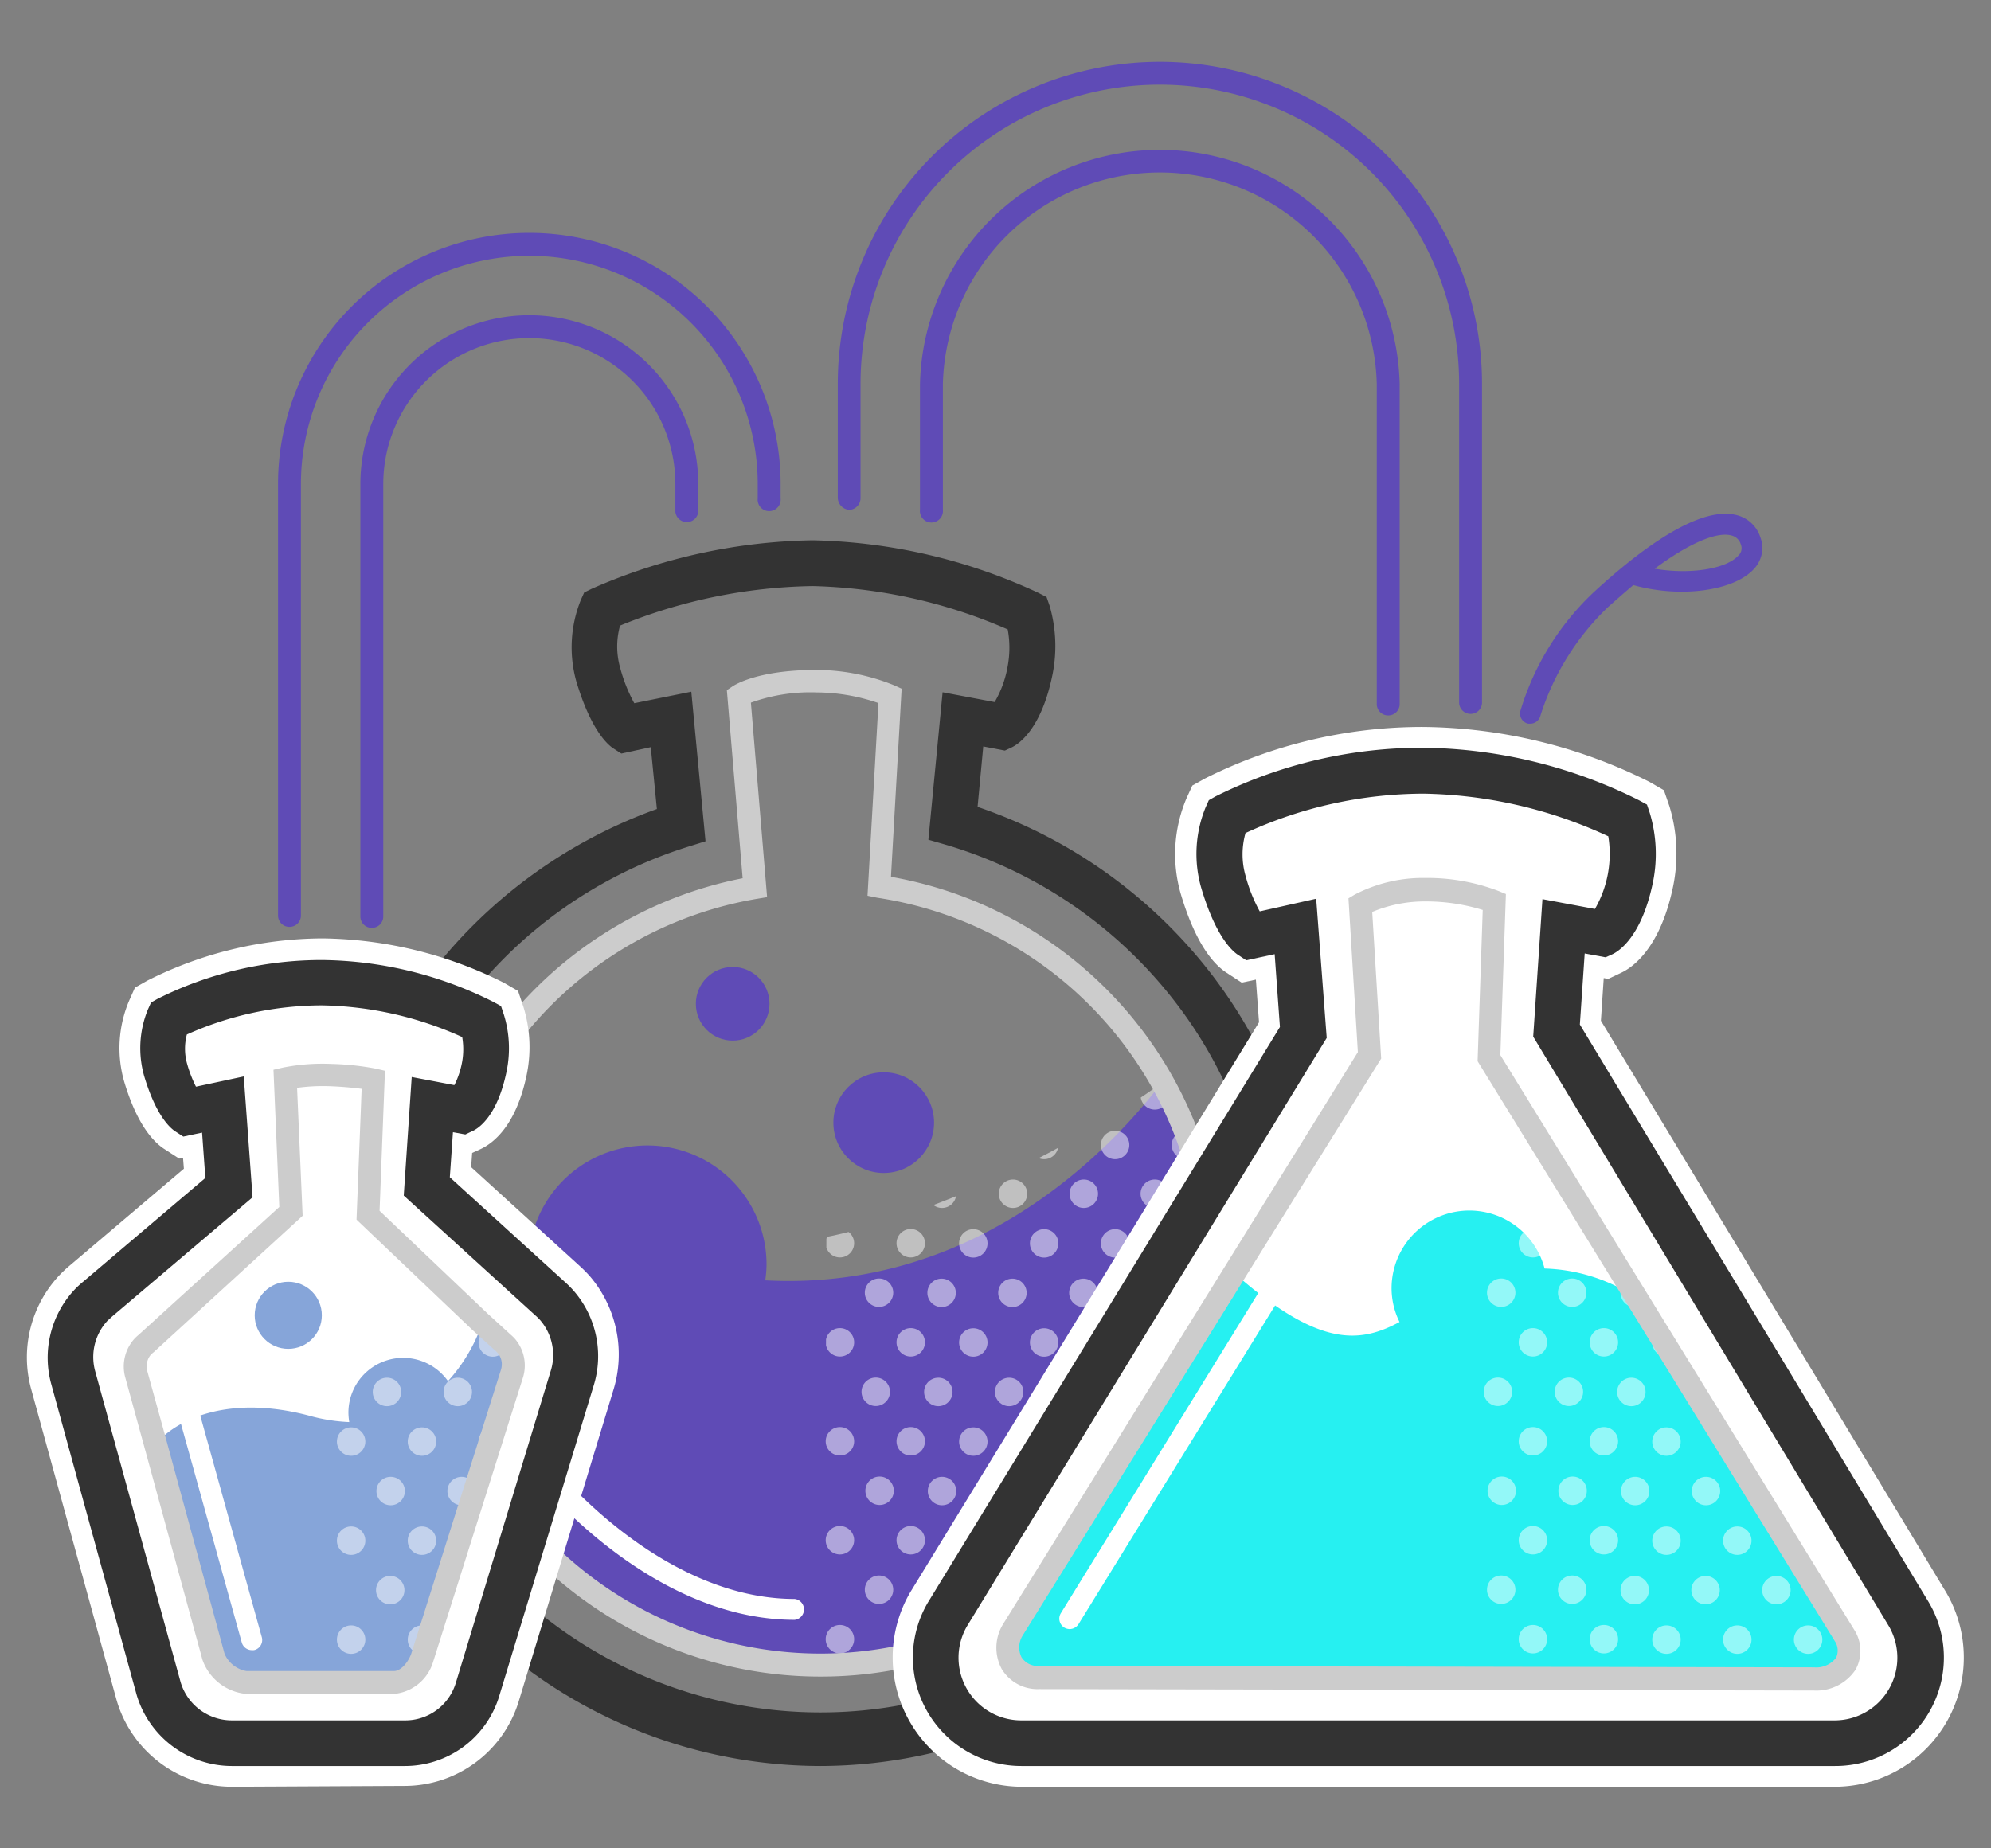 <svg id="2319eeb2-1aac-4e6e-a615-b5c712423f73" data-name="Layer 1" xmlns="http://www.w3.org/2000/svg" xmlns:xlink="http://www.w3.org/1999/xlink" viewBox="0 0 140 130"><rect x="0" y="0" width="140" height="130" fill="#808080" stroke="none"/><defs><clipPath id="2a1ee138-527e-48ae-b1e2-6b85e62fb969"><path d="M58.11,87,58,116.32s27.46,1.34,27.46-19.61c0,0,2.15-11.9-3.72-20.57C69.32,85,58.11,87,58.11,87Z" fill="none"/></clipPath><clipPath id="cbebf8b9-8c07-404e-86aa-09e79533c592"><rect x="47.39" y="33.02" width="48.74" height="48.74" fill="none"/></clipPath><clipPath id="10bb9ff8-2930-40a9-a1c0-ce5633478692"><rect x="47.39" y="81.76" width="48.74" height="48.74" fill="none"/></clipPath><clipPath id="08b25deb-cd61-4070-8aa4-af1761e2b446"><polygon points="104.25 81.39 104.25 117.22 130.12 117.22 109.05 81.52 104.25 81.39" fill="none"/></clipPath><clipPath id="5b0f33d5-e1c4-4d36-b188-2416581bdf16"><rect x="96.13" y="33.02" width="48.74" height="48.74" fill="none"/></clipPath><clipPath id="ac1634c3-4c4c-4fda-a0be-d4c14775c592"><rect x="96.13" y="81.76" width="48.74" height="48.74" fill="none"/></clipPath><clipPath id="dcc47357-7da8-45ea-876f-b97c420a45e9"><polygon points="23.63 97.84 23.6 118.1 28.69 117.95 35.76 95.41 32.77 91.99 23.63 97.84" fill="none"/></clipPath><clipPath id="839039a0-1495-45a5-a772-e0936c2493a9"><rect x="-1.34" y="81.76" width="48.74" height="48.74" fill="none"/></clipPath></defs><title>elixir-fountain-logo</title><path d="M81.69,76.14C78.52,80.33,69,90.86,53.81,90.05a7.88,7.88,0,0,0,.09-1.2,8.37,8.37,0,0,0-16.7-.73c-3.85.1-6,1-7.16,2a27.53,27.53,0,1,0,51.65-14Z" fill="#5f4bb6"/><circle cx="62.14" cy="78.96" r="3.54" fill="#5f4bb6"/><circle cx="51.52" cy="70.6" r="2.59" fill="#5f4bb6"/><path d="M55.88,113.93c-7.23,0-13.28-4.93-16.24-7.87l-.15-.15a.73.73,0,0,1,.86-1.18,1.89,1.89,0,0,1,.32.29c2.8,2.78,8.51,7.44,15.21,7.44a.74.74,0,0,1,0,1.47Z" fill="#fff"/><path d="M103.4,50.21a.8.8,0,0,1-.8-.8V27a21,21,0,0,0-42.09,0v8a.83.83,0,0,1-.78.86.87.87,0,0,1-.82-.86V27a22.65,22.65,0,1,1,45.3,0V49.41A.8.8,0,0,1,103.4,50.21Z" fill="#5f4bb6"/><path d="M97.61,50.32a.8.8,0,0,1-.8-.8V27A15.26,15.26,0,0,0,66.3,27v8.85a.81.81,0,1,1-1.61,0V27a16.87,16.87,0,0,1,33.73,0V49.52A.8.8,0,0,1,97.61,50.32Z" fill="#5f4bb6"/><path d="M20.35,65.19a.8.8,0,0,0,.81-.8V34.05a16.06,16.06,0,0,1,32.12,0v1a.81.81,0,1,0,1.61,0v-1a17.67,17.67,0,0,0-35.34,0V64.39A.8.8,0,0,0,20.35,65.19Z" fill="#5f4bb6"/><path d="M26.14,65.26a.8.8,0,0,0,.81-.8V34.05a10.27,10.27,0,0,1,20.54,0V36a.81.81,0,0,0,1.61,0V34.05a11.88,11.88,0,0,0-23.76,0V64.46A.8.8,0,0,0,26.14,65.26Z" fill="#5f4bb6"/><path d="M107.61,50.9h-.15a.73.73,0,0,1-.56-.87,18.92,18.92,0,0,1,5.18-8.39c3.08-2.84,7.32-6.08,10-5.42a2.35,2.35,0,0,1,1.7,1.56,2.15,2.15,0,0,1-.5,2.29c-1.44,1.51-5.17,2-8.43,1.08-.56.47-1.16,1-1.79,1.56a18.09,18.09,0,0,0-4.74,7.62A.74.74,0,0,1,107.61,50.9ZM116.35,40c2.55.43,5.05,0,5.88-.92a.69.69,0,0,0,.18-.78.89.89,0,0,0-.67-.64C120.86,37.41,119.05,38,116.35,40Z" fill="#5f4bb6"/><g opacity="0.5"><g clip-path="url(#2a1ee138-527e-48ae-b1e2-6b85e62fb969)"><g clip-path="url(#cbebf8b9-8c07-404e-86aa-09e79533c592)"><circle cx="92.84" cy="52.63" r="1" fill="#fff"/><circle cx="92.84" cy="45.67" r="1" fill="#fff"/><circle cx="92.84" cy="59.59" r="1" fill="#fff"/><circle cx="95.63" cy="56.11" r="1" fill="#fff"/><circle cx="90.65" cy="56.11" r="1" fill="#fff"/><circle cx="95.6" cy="63.07" r="1" fill="#fff"/><circle cx="90.61" cy="63.07" r="1" fill="#fff"/><circle cx="95.36" cy="49.15" r="1" fill="#fff"/><circle cx="90.38" cy="49.15" r="1" fill="#fff"/><circle cx="92.84" cy="38.71" r="1" fill="#fff"/><circle cx="95.63" cy="35.23" r="1" fill="#fff"/><circle cx="90.65" cy="35.23" r="1" fill="#fff"/><circle cx="95.6" cy="42.19" r="1" fill="#fff"/><circle cx="90.61" cy="42.19" r="1" fill="#fff"/><circle cx="92.84" cy="73.51" r="1" fill="#fff"/><circle cx="92.84" cy="66.55" r="1" fill="#fff"/><circle cx="92.84" cy="80.47" r="1" fill="#fff"/><circle cx="95.63" cy="76.99" r="1" fill="#fff"/><circle cx="90.65" cy="76.99" r="1" fill="#fff"/><circle cx="95.36" cy="70.03" r="1" fill="#fff"/><circle cx="90.38" cy="70.03" r="1" fill="#fff"/><circle cx="73.42" cy="52.65" r="1" fill="#fff"/><circle cx="68.44" cy="52.65" r="1" fill="#fff"/><circle cx="78.41" cy="52.65" r="1" fill="#fff"/><circle cx="83.39" cy="52.65" r="1" fill="#fff"/><circle cx="88.37" cy="52.65" r="1" fill="#fff"/><circle cx="73.42" cy="45.68" r="1" fill="#fff"/><circle cx="68.44" cy="45.68" r="1" fill="#fff"/><circle cx="78.41" cy="45.68" r="1" fill="#fff"/><circle cx="83.39" cy="45.68" r="1" fill="#fff"/><circle cx="88.37" cy="45.68" r="1" fill="#fff"/><circle cx="73.42" cy="38.71" r="1" fill="#fff"/><circle cx="68.44" cy="38.71" r="1" fill="#fff"/><circle cx="78.41" cy="38.71" r="1" fill="#fff"/><circle cx="83.39" cy="38.71" r="1" fill="#fff"/><circle cx="88.37" cy="38.71" r="1" fill="#fff"/><circle cx="73.42" cy="59.62" r="1" fill="#fff"/><circle cx="68.44" cy="59.62" r="1" fill="#fff"/><circle cx="78.41" cy="59.62" r="1" fill="#fff"/><circle cx="83.39" cy="59.62" r="1" fill="#fff"/><circle cx="88.37" cy="59.62" r="1" fill="#fff"/><circle cx="73.42" cy="80.53" r="1" fill="#fff"/><circle cx="68.44" cy="80.53" r="1" fill="#fff"/><circle cx="78.41" cy="80.53" r="1" fill="#fff"/><circle cx="83.39" cy="80.53" r="1" fill="#fff"/><circle cx="88.37" cy="80.53" r="1" fill="#fff"/><circle cx="71.23" cy="56.13" r="1" fill="#fff"/><circle cx="66.24" cy="56.13" r="1" fill="#fff"/><circle cx="76.21" cy="56.13" r="1" fill="#fff"/><circle cx="81.2" cy="56.13" r="1" fill="#fff"/><circle cx="86.18" cy="56.13" r="1" fill="#fff"/><circle cx="71.19" cy="63.1" r="1" fill="#fff"/><circle cx="66.21" cy="63.1" r="1" fill="#fff"/><circle cx="76.18" cy="63.1" r="1" fill="#fff"/><circle cx="81.16" cy="63.1" r="1" fill="#fff"/><circle cx="86.15" cy="63.1" r="1" fill="#fff"/><circle cx="70.96" cy="49.16" r="1" fill="#fff"/><circle cx="65.98" cy="49.16" r="1" fill="#fff"/><circle cx="75.95" cy="49.16" r="1" fill="#fff"/><circle cx="80.93" cy="49.16" r="1" fill="#fff"/><circle cx="85.91" cy="49.16" r="1" fill="#fff"/><circle cx="49.09" cy="52.63" r="1" fill="#fff"/><circle cx="44.11" cy="52.63" r="1" fill="#fff"/><circle cx="54.07" cy="52.63" r="1" fill="#fff"/><circle cx="59.06" cy="52.63" r="1" fill="#fff"/><circle cx="64.04" cy="52.63" r="1" fill="#fff"/><circle cx="49.09" cy="45.67" r="1" fill="#fff"/><circle cx="44.11" cy="45.67" r="1" fill="#fff"/><circle cx="54.07" cy="45.67" r="1" fill="#fff"/><circle cx="59.06" cy="45.67" r="1" fill="#fff"/><circle cx="64.04" cy="45.67" r="1" fill="#fff"/><circle cx="49.09" cy="59.59" r="1" fill="#fff"/><circle cx="44.11" cy="59.59" r="1" fill="#fff"/><circle cx="54.07" cy="59.59" r="1" fill="#fff"/><circle cx="59.06" cy="59.59" r="1" fill="#fff"/><circle cx="64.04" cy="59.59" r="1" fill="#fff"/><circle cx="46.89" cy="56.11" r="1" fill="#fff"/><circle cx="41.91" cy="56.11" r="1" fill="#fff"/><circle cx="51.88" cy="56.11" r="1" fill="#fff"/><circle cx="56.86" cy="56.11" r="1" fill="#fff"/><circle cx="61.85" cy="56.11" r="1" fill="#fff"/><circle cx="46.86" cy="63.07" r="1" fill="#fff"/><circle cx="41.88" cy="63.07" r="1" fill="#fff"/><circle cx="51.84" cy="63.07" r="1" fill="#fff"/><circle cx="56.83" cy="63.07" r="1" fill="#fff"/><circle cx="61.81" cy="63.07" r="1" fill="#fff"/><circle cx="46.63" cy="49.15" r="1" fill="#fff"/><circle cx="41.64" cy="49.15" r="1" fill="#fff"/><circle cx="51.61" cy="49.15" r="1" fill="#fff"/><circle cx="56.6" cy="49.15" r="1" fill="#fff"/><circle cx="61.58" cy="49.15" r="1" fill="#fff"/><circle cx="71.23" cy="35.23" r="1" fill="#fff"/><circle cx="66.24" cy="35.23" r="1" fill="#fff"/><circle cx="76.21" cy="35.23" r="1" fill="#fff"/><circle cx="81.2" cy="35.23" r="1" fill="#fff"/><circle cx="86.18" cy="35.23" r="1" fill="#fff"/><circle cx="71.19" cy="42.2" r="1" fill="#fff"/><circle cx="66.21" cy="42.2" r="1" fill="#fff"/><circle cx="76.18" cy="42.2" r="1" fill="#fff"/><circle cx="81.16" cy="42.2" r="1" fill="#fff"/><circle cx="86.15" cy="42.2" r="1" fill="#fff"/><circle cx="49.09" cy="38.71" r="1" fill="#fff"/><circle cx="44.11" cy="38.71" r="1" fill="#fff"/><circle cx="54.07" cy="38.71" r="1" fill="#fff"/><circle cx="59.06" cy="38.71" r="1" fill="#fff"/><circle cx="64.04" cy="38.71" r="1" fill="#fff"/><circle cx="46.89" cy="35.23" r="1" fill="#fff"/><circle cx="41.91" cy="35.23" r="1" fill="#fff"/><circle cx="51.88" cy="35.23" r="1" fill="#fff"/><circle cx="56.86" cy="35.23" r="1" fill="#fff"/><circle cx="61.85" cy="35.23" r="1" fill="#fff"/><circle cx="46.86" cy="42.19" r="1" fill="#fff"/><circle cx="41.88" cy="42.19" r="1" fill="#fff"/><circle cx="51.84" cy="42.19" r="1" fill="#fff"/><circle cx="56.83" cy="42.19" r="1" fill="#fff"/><circle cx="61.81" cy="42.19" r="1" fill="#fff"/><circle cx="73.42" cy="73.56" r="1" fill="#fff"/><circle cx="68.44" cy="73.56" r="1" fill="#fff"/><circle cx="78.41" cy="73.56" r="1" fill="#fff"/><circle cx="83.39" cy="73.56" r="1" fill="#fff"/><circle cx="88.37" cy="73.56" r="1" fill="#fff"/><circle cx="73.42" cy="66.59" r="1" fill="#fff"/><circle cx="68.44" cy="66.59" r="1" fill="#fff"/><circle cx="78.41" cy="66.59" r="1" fill="#fff"/><circle cx="83.39" cy="66.59" r="1" fill="#fff"/><circle cx="88.37" cy="66.59" r="1" fill="#fff"/><circle cx="71.23" cy="77.04" r="1" fill="#fff"/><circle cx="66.24" cy="77.04" r="1" fill="#fff"/><circle cx="76.21" cy="77.04" r="1" fill="#fff"/><circle cx="81.2" cy="77.04" r="1" fill="#fff"/><circle cx="86.18" cy="77.04" r="1" fill="#fff"/><circle cx="70.96" cy="70.07" r="1" fill="#fff"/><circle cx="65.98" cy="70.07" r="1" fill="#fff"/><circle cx="75.95" cy="70.07" r="1" fill="#fff"/><circle cx="80.93" cy="70.07" r="1" fill="#fff"/><circle cx="85.91" cy="70.07" r="1" fill="#fff"/><circle cx="49.09" cy="73.51" r="1" fill="#fff"/><circle cx="44.11" cy="73.51" r="1" fill="#fff"/><circle cx="54.07" cy="73.51" r="1" fill="#fff"/><circle cx="59.06" cy="73.51" r="1" fill="#fff"/><circle cx="64.04" cy="73.51" r="1" fill="#fff"/><circle cx="49.09" cy="66.55" r="1" fill="#fff"/><circle cx="44.11" cy="66.55" r="1" fill="#fff"/><circle cx="54.07" cy="66.55" r="1" fill="#fff"/><circle cx="59.06" cy="66.55" r="1" fill="#fff"/><circle cx="64.04" cy="66.55" r="1" fill="#fff"/><circle cx="49.09" cy="80.47" r="1" fill="#fff"/><circle cx="44.11" cy="80.47" r="1" fill="#fff"/><circle cx="54.07" cy="80.47" r="1" fill="#fff"/><circle cx="59.06" cy="80.47" r="1" fill="#fff"/><circle cx="64.04" cy="80.47" r="1" fill="#fff"/><circle cx="46.89" cy="76.99" r="1" fill="#fff"/><circle cx="41.91" cy="76.99" r="1" fill="#fff"/><circle cx="51.88" cy="76.99" r="1" fill="#fff"/><circle cx="56.86" cy="76.99" r="1" fill="#fff"/><circle cx="61.85" cy="76.99" r="1" fill="#fff"/><circle cx="46.63" cy="70.03" r="1" fill="#fff"/><circle cx="41.64" cy="70.03" r="1" fill="#fff"/><circle cx="51.61" cy="70.03" r="1" fill="#fff"/><circle cx="56.6" cy="70.03" r="1" fill="#fff"/><circle cx="61.58" cy="70.03" r="1" fill="#fff"/></g><g clip-path="url(#10bb9ff8-2930-40a9-a1c0-ce5633478692)"><circle cx="92.84" cy="101.37" r="1" fill="#fff"/><circle cx="92.84" cy="94.41" r="1" fill="#fff"/><circle cx="92.84" cy="108.33" r="1" fill="#fff"/><circle cx="95.63" cy="104.85" r="1" fill="#fff"/><circle cx="90.65" cy="104.85" r="1" fill="#fff"/><circle cx="95.6" cy="111.81" r="1" fill="#fff"/><circle cx="90.61" cy="111.81" r="1" fill="#fff"/><circle cx="95.36" cy="97.89" r="1" fill="#fff"/><circle cx="90.38" cy="97.89" r="1" fill="#fff"/><circle cx="92.84" cy="87.44" r="1" fill="#fff"/><circle cx="95.63" cy="83.96" r="1" fill="#fff"/><circle cx="90.65" cy="83.96" r="1" fill="#fff"/><circle cx="95.6" cy="90.92" r="1" fill="#fff"/><circle cx="90.61" cy="90.92" r="1" fill="#fff"/><circle cx="92.84" cy="122.25" r="1" fill="#fff"/><circle cx="92.84" cy="115.29" r="1" fill="#fff"/><circle cx="92.84" cy="129.21" r="1" fill="#fff"/><circle cx="95.63" cy="125.73" r="1" fill="#fff"/><circle cx="90.65" cy="125.73" r="1" fill="#fff"/><circle cx="95.36" cy="118.77" r="1" fill="#fff"/><circle cx="90.38" cy="118.77" r="1" fill="#fff"/><circle cx="73.42" cy="101.39" r="1" fill="#fff"/><circle cx="68.44" cy="101.39" r="1" fill="#fff"/><circle cx="78.41" cy="101.39" r="1" fill="#fff"/><circle cx="83.39" cy="101.39" r="1" fill="#fff"/><circle cx="88.37" cy="101.39" r="1" fill="#fff"/><circle cx="73.42" cy="94.42" r="1" fill="#fff"/><circle cx="68.44" cy="94.42" r="1" fill="#fff"/><circle cx="78.41" cy="94.42" r="1" fill="#fff"/><circle cx="83.39" cy="94.42" r="1" fill="#fff"/><circle cx="88.37" cy="94.42" r="1" fill="#fff"/><circle cx="73.42" cy="87.45" r="1" fill="#fff"/><circle cx="68.44" cy="87.45" r="1" fill="#fff"/><circle cx="78.41" cy="87.45" r="1" fill="#fff"/><circle cx="83.39" cy="87.45" r="1" fill="#fff"/><circle cx="88.37" cy="87.45" r="1" fill="#fff"/><circle cx="73.42" cy="108.36" r="1" fill="#fff"/><circle cx="68.44" cy="108.36" r="1" fill="#fff"/><circle cx="78.41" cy="108.36" r="1" fill="#fff"/><circle cx="83.39" cy="108.36" r="1" fill="#fff"/><circle cx="88.37" cy="108.36" r="1" fill="#fff"/><circle cx="73.42" cy="129.26" r="1" fill="#fff"/><circle cx="68.44" cy="129.26" r="1" fill="#fff"/><circle cx="78.41" cy="129.26" r="1" fill="#fff"/><circle cx="83.39" cy="129.26" r="1" fill="#fff"/><circle cx="88.37" cy="129.26" r="1" fill="#fff"/><circle cx="71.23" cy="104.87" r="1" fill="#fff"/><circle cx="66.24" cy="104.87" r="1" fill="#fff"/><circle cx="76.21" cy="104.87" r="1" fill="#fff"/><circle cx="81.2" cy="104.87" r="1" fill="#fff"/><circle cx="86.18" cy="104.87" r="1" fill="#fff"/><circle cx="71.19" cy="111.84" r="1" fill="#fff"/><circle cx="66.21" cy="111.84" r="1" fill="#fff"/><circle cx="76.18" cy="111.84" r="1" fill="#fff"/><circle cx="81.16" cy="111.84" r="1" fill="#fff"/><circle cx="86.15" cy="111.84" r="1" fill="#fff"/><circle cx="70.96" cy="97.9" r="1" fill="#fff"/><circle cx="65.98" cy="97.9" r="1" fill="#fff"/><circle cx="75.95" cy="97.9" r="1" fill="#fff"/><circle cx="80.93" cy="97.9" r="1" fill="#fff"/><circle cx="85.91" cy="97.9" r="1" fill="#fff"/><circle cx="49.09" cy="101.37" r="1" fill="#fff"/><circle cx="44.11" cy="101.37" r="1" fill="#fff"/><circle cx="54.07" cy="101.37" r="1" fill="#fff"/><circle cx="59.06" cy="101.37" r="1" fill="#fff"/><circle cx="64.04" cy="101.37" r="1" fill="#fff"/><circle cx="49.09" cy="94.41" r="1" fill="#fff"/><circle cx="44.11" cy="94.41" r="1" fill="#fff"/><circle cx="54.07" cy="94.41" r="1" fill="#fff"/><circle cx="59.06" cy="94.41" r="1" fill="#fff"/><circle cx="64.04" cy="94.41" r="1" fill="#fff"/><circle cx="49.09" cy="108.33" r="1" fill="#fff"/><circle cx="44.11" cy="108.33" r="1" fill="#fff"/><circle cx="54.07" cy="108.33" r="1" fill="#fff"/><circle cx="59.06" cy="108.33" r="1" fill="#fff"/><circle cx="64.04" cy="108.33" r="1" fill="#fff"/><circle cx="46.89" cy="104.85" r="1" fill="#fff"/><circle cx="41.91" cy="104.85" r="1" fill="#fff"/><circle cx="51.88" cy="104.85" r="1" fill="#fff"/><circle cx="56.86" cy="104.85" r="1" fill="#fff"/><circle cx="61.85" cy="104.85" r="1" fill="#fff"/><circle cx="46.86" cy="111.81" r="1" fill="#fff"/><circle cx="41.88" cy="111.81" r="1" fill="#fff"/><circle cx="51.84" cy="111.81" r="1" fill="#fff"/><circle cx="56.83" cy="111.81" r="1" fill="#fff"/><circle cx="61.81" cy="111.81" r="1" fill="#fff"/><circle cx="46.63" cy="97.89" r="1" fill="#fff"/><circle cx="41.64" cy="97.89" r="1" fill="#fff"/><circle cx="51.61" cy="97.89" r="1" fill="#fff"/><circle cx="56.6" cy="97.89" r="1" fill="#fff"/><circle cx="61.58" cy="97.89" r="1" fill="#fff"/><circle cx="71.23" cy="83.96" r="1" fill="#fff"/><circle cx="66.24" cy="83.96" r="1" fill="#fff"/><circle cx="76.21" cy="83.96" r="1" fill="#fff"/><circle cx="81.2" cy="83.96" r="1" fill="#fff"/><circle cx="86.18" cy="83.96" r="1" fill="#fff"/><circle cx="71.19" cy="90.93" r="1" fill="#fff"/><circle cx="66.21" cy="90.93" r="1" fill="#fff"/><circle cx="76.18" cy="90.93" r="1" fill="#fff"/><circle cx="81.16" cy="90.93" r="1" fill="#fff"/><circle cx="86.15" cy="90.93" r="1" fill="#fff"/><circle cx="49.09" cy="87.44" r="1" fill="#fff"/><circle cx="44.11" cy="87.44" r="1" fill="#fff"/><circle cx="54.07" cy="87.44" r="1" fill="#fff"/><circle cx="59.06" cy="87.44" r="1" fill="#fff"/><circle cx="64.04" cy="87.44" r="1" fill="#fff"/><circle cx="46.89" cy="83.96" r="1" fill="#fff"/><circle cx="41.91" cy="83.96" r="1" fill="#fff"/><circle cx="51.88" cy="83.96" r="1" fill="#fff"/><circle cx="56.86" cy="83.96" r="1" fill="#fff"/><circle cx="61.85" cy="83.96" r="1" fill="#fff"/><circle cx="46.86" cy="90.92" r="1" fill="#fff"/><circle cx="41.88" cy="90.92" r="1" fill="#fff"/><circle cx="51.84" cy="90.92" r="1" fill="#fff"/><circle cx="56.83" cy="90.92" r="1" fill="#fff"/><circle cx="61.81" cy="90.92" r="1" fill="#fff"/><circle cx="73.42" cy="122.29" r="1" fill="#fff"/><circle cx="68.44" cy="122.29" r="1" fill="#fff"/><circle cx="78.41" cy="122.29" r="1" fill="#fff"/><circle cx="83.39" cy="122.29" r="1" fill="#fff"/><circle cx="88.37" cy="122.29" r="1" fill="#fff"/><circle cx="73.42" cy="115.32" r="1" fill="#fff"/><circle cx="68.44" cy="115.32" r="1" fill="#fff"/><circle cx="78.41" cy="115.32" r="1" fill="#fff"/><circle cx="83.39" cy="115.32" r="1" fill="#fff"/><circle cx="88.37" cy="115.32" r="1" fill="#fff"/><circle cx="71.23" cy="125.78" r="1" fill="#fff"/><circle cx="66.24" cy="125.78" r="1" fill="#fff"/><circle cx="76.21" cy="125.78" r="1" fill="#fff"/><circle cx="81.2" cy="125.78" r="1" fill="#fff"/><circle cx="86.18" cy="125.78" r="1" fill="#fff"/><circle cx="70.96" cy="118.81" r="1" fill="#fff"/><circle cx="65.98" cy="118.81" r="1" fill="#fff"/><circle cx="75.95" cy="118.81" r="1" fill="#fff"/><circle cx="80.93" cy="118.81" r="1" fill="#fff"/><circle cx="85.91" cy="118.81" r="1" fill="#fff"/><circle cx="49.09" cy="122.25" r="1" fill="#fff"/><circle cx="44.11" cy="122.25" r="1" fill="#fff"/><circle cx="54.07" cy="122.25" r="1" fill="#fff"/><circle cx="59.06" cy="122.25" r="1" fill="#fff"/><circle cx="64.04" cy="122.25" r="1" fill="#fff"/><circle cx="49.09" cy="115.29" r="1" fill="#fff"/><circle cx="44.11" cy="115.29" r="1" fill="#fff"/><circle cx="54.07" cy="115.29" r="1" fill="#fff"/><circle cx="59.06" cy="115.29" r="1" fill="#fff"/><circle cx="64.04" cy="115.29" r="1" fill="#fff"/><circle cx="49.09" cy="129.21" r="1" fill="#fff"/><circle cx="44.11" cy="129.21" r="1" fill="#fff"/><circle cx="54.07" cy="129.21" r="1" fill="#fff"/><circle cx="59.06" cy="129.21" r="1" fill="#fff"/><circle cx="64.04" cy="129.21" r="1" fill="#fff"/><circle cx="46.89" cy="125.73" r="1" fill="#fff"/><circle cx="41.91" cy="125.73" r="1" fill="#fff"/><circle cx="51.88" cy="125.73" r="1" fill="#fff"/><circle cx="56.86" cy="125.73" r="1" fill="#fff"/><circle cx="61.85" cy="125.73" r="1" fill="#fff"/><circle cx="46.63" cy="118.77" r="1" fill="#fff"/><circle cx="41.64" cy="118.77" r="1" fill="#fff"/><circle cx="51.61" cy="118.77" r="1" fill="#fff"/><circle cx="56.6" cy="118.77" r="1" fill="#fff"/><circle cx="61.58" cy="118.77" r="1" fill="#fff"/></g></g></g><path d="M57.69,117.92a28.34,28.34,0,0,1-5.47-56.15L51.11,48.54l.39-.26c.18-.12,1.82-1.16,5.87-1.16a14.55,14.55,0,0,1,5.53,1.09l.5.23-.75,13.23a28.34,28.34,0,0,1-5,56.25ZM52.8,49.42,53.94,63.1l-.73.12a26.73,26.73,0,1,0,8.47-.08L61,63l.77-13.55a13.48,13.48,0,0,0-4.36-.75A12.34,12.34,0,0,0,52.8,49.42Z" fill="#ccc"/><path d="M57.69,124.21A34.68,34.68,0,0,1,23.06,89.58,34.32,34.32,0,0,1,30,68.84,35.06,35.06,0,0,1,46.19,56.9l-.43-4.35L43.69,53l-.56-.36c-.45-.3-1.6-1.35-2.61-4.73a8.91,8.91,0,0,1,.32-5.71l.24-.53.53-.26A40,40,0,0,1,57.14,38,39.36,39.36,0,0,1,73,41.69l.59.3.22.63A10.18,10.18,0,0,1,74,47.49c-.79,3.84-2.4,4.86-2.87,5.08l-.47.22-1.52-.29-.4,4.25A34.89,34.89,0,0,1,85.28,68.64a34.3,34.3,0,0,1,7,20.94A34.67,34.67,0,0,1,57.69,124.21ZM48.61,48.65l1,10.52-1.25.39A31.62,31.62,0,0,0,32.53,70.77a31.13,31.13,0,0,0-6.25,18.81,31.42,31.42,0,0,0,62.83,0,31.12,31.12,0,0,0-6.39-19A31.7,31.7,0,0,0,66.56,59.43l-1.28-.37,1-10.37,3.66.69a7.53,7.53,0,0,0,.92-2.54,7.12,7.12,0,0,0,0-2.57,36.39,36.39,0,0,0-13.72-3.05A37.27,37.27,0,0,0,43.6,44a5.45,5.45,0,0,0,0,2.94,11.07,11.07,0,0,0,1,2.52Z" fill="#333"/><path d="M134.21,113.53l-24.77-41,.5-7.37,2.74.52s1.28-.6,2-3.94a8.49,8.49,0,0,0-.17-4,33.19,33.19,0,0,0-14.42-3.51,30.93,30.93,0,0,0-13.82,3.24A7.11,7.11,0,0,0,86,62c.94,3.17,1.94,3.83,1.94,3.83l3.16-.68.54,7.48-25,40.9a6,6,0,0,0,5.19,9.07H129A6,6,0,0,0,134.21,113.53Z" fill="#fff"/><path d="M71.82,125.67A9.1,9.1,0,0,1,64,112l24.53-40.1-.22-3-1,.21-1.07-.7c-.89-.58-2.16-2-3.21-5.53a10.06,10.06,0,0,1,.39-6.71l.42-.92.88-.49a34,34,0,0,1,15.32-3.63A36.12,36.12,0,0,1,116,55l1,.58.39,1.13a11.49,11.49,0,0,1,.26,5.62c-.9,4.38-2.87,5.73-3.68,6.1l-.89.42-.31-.06-.2,3L136.85,112A9.09,9.09,0,0,1,129,125.67Zm23-52.28L69.25,115.13a2.95,2.95,0,0,0,2.57,4.4H129a3,3,0,0,0,2.55-4.44L106.32,73.26l.79-11.77,4.21.79a8.3,8.3,0,0,0,.32-1.18,4.94,4.94,0,0,0,.09-1.3,30.7,30.7,0,0,0-11.67-2.54,29.05,29.05,0,0,0-11.23,2.33,3.73,3.73,0,0,0,.11,1.53c.15.51.3.93.43,1.26l4.54-1Z" fill="#fff"/><path d="M129,124.21H71.82a7.63,7.63,0,0,1-6.58-11.49L90,72.23l-.37-5.12-2,.43-.56-.37c-.45-.29-1.6-1.34-2.6-4.71a8.63,8.63,0,0,1,.31-5.69l.22-.49.46-.26a32.56,32.56,0,0,1,14.61-3.43,34.64,34.64,0,0,1,15.19,3.7l.55.3.2.6a10,10,0,0,1,.22,4.86c-.79,3.83-2.39,4.85-2.86,5.07l-.47.21-1.47-.27-.34,5,24.52,40.61A7.63,7.63,0,0,1,129,124.21Zm-36.45-61L93.29,73,68,114.37A4.41,4.41,0,0,0,71.82,121H129a4.41,4.41,0,0,0,3.81-6.64l-25-41.45.65-9.67,3.69.69a7.74,7.74,0,0,0,.94-5.11,32,32,0,0,0-13-3,30.05,30.05,0,0,0-12.51,2.77,5.51,5.51,0,0,0,0,3,11.14,11.14,0,0,0,1,2.51Z" fill="#333"/><path d="M71.18,115,86.85,89.59c5.91,5.2,8.77,4.89,11.56,3.39a5.36,5.36,0,0,1-.56-2.4,5.47,5.47,0,0,1,10.76-1.36,12.36,12.36,0,0,1,6.66,2.19l14.39,23.21a2.11,2.11,0,0,1-1.84,3.37l-54.48.11C71.45,118.1,70.25,116.69,71.18,115Z" fill="#26f0f1"/><path d="M75.22,114.58a.77.77,0,0,1-.39-.11.74.74,0,0,1-.24-1L91.16,86.59a.73.73,0,0,1,1.25.77L75.84,114.23A.75.75,0,0,1,75.22,114.58Z" fill="#fff"/><g opacity="0.5"><g clip-path="url(#08b25deb-cd61-4070-8aa4-af1761e2b446)"><g clip-path="url(#5b0f33d5-e1c4-4d36-b188-2416581bdf16)"><circle cx="139.38" cy="56.11" r="1" fill="#fff"/><circle cx="139.35" cy="63.07" r="1" fill="#fff"/><circle cx="139.12" cy="49.15" r="1" fill="#fff"/><circle cx="139.38" cy="35.23" r="1" fill="#fff"/><circle cx="139.35" cy="42.19" r="1" fill="#fff"/><circle cx="139.38" cy="76.99" r="1" fill="#fff"/><circle cx="139.12" cy="70.03" r="1" fill="#fff"/><circle cx="122.16" cy="52.65" r="1" fill="#fff"/><circle cx="117.18" cy="52.65" r="1" fill="#fff"/><circle cx="127.14" cy="52.65" r="1" fill="#fff"/><circle cx="132.13" cy="52.65" r="1" fill="#fff"/><circle cx="137.11" cy="52.65" r="1" fill="#fff"/><circle cx="122.16" cy="45.68" r="1" fill="#fff"/><circle cx="117.18" cy="45.68" r="1" fill="#fff"/><circle cx="127.14" cy="45.68" r="1" fill="#fff"/><circle cx="132.13" cy="45.68" r="1" fill="#fff"/><circle cx="137.11" cy="45.68" r="1" fill="#fff"/><circle cx="122.16" cy="38.71" r="1" fill="#fff"/><circle cx="117.18" cy="38.71" r="1" fill="#fff"/><circle cx="127.14" cy="38.71" r="1" fill="#fff"/><circle cx="132.13" cy="38.71" r="1" fill="#fff"/><circle cx="137.11" cy="38.71" r="1" fill="#fff"/><circle cx="122.16" cy="59.62" r="1" fill="#fff"/><circle cx="117.18" cy="59.62" r="1" fill="#fff"/><circle cx="127.14" cy="59.62" r="1" fill="#fff"/><circle cx="132.13" cy="59.62" r="1" fill="#fff"/><circle cx="137.11" cy="59.62" r="1" fill="#fff"/><circle cx="122.16" cy="80.53" r="1" fill="#fff"/><circle cx="117.18" cy="80.53" r="1" fill="#fff"/><circle cx="127.14" cy="80.53" r="1" fill="#fff"/><circle cx="132.13" cy="80.53" r="1" fill="#fff"/><circle cx="137.11" cy="80.53" r="1" fill="#fff"/><circle cx="119.96" cy="56.13" r="1" fill="#fff"/><circle cx="114.98" cy="56.13" r="1" fill="#fff"/><circle cx="124.95" cy="56.13" r="1" fill="#fff"/><circle cx="129.93" cy="56.13" r="1" fill="#fff"/><circle cx="134.92" cy="56.13" r="1" fill="#fff"/><circle cx="119.93" cy="63.1" r="1" fill="#fff"/><circle cx="114.95" cy="63.1" r="1" fill="#fff"/><circle cx="124.91" cy="63.1" r="1" fill="#fff"/><circle cx="129.9" cy="63.1" r="1" fill="#fff"/><circle cx="134.88" cy="63.1" r="1" fill="#fff"/><circle cx="119.7" cy="49.16" r="1" fill="#fff"/><circle cx="114.71" cy="49.16" r="1" fill="#fff"/><circle cx="124.68" cy="49.16" r="1" fill="#fff"/><circle cx="129.67" cy="49.16" r="1" fill="#fff"/><circle cx="134.65" cy="49.16" r="1" fill="#fff"/><circle cx="97.83" cy="52.63" r="1" fill="#fff"/><circle cx="92.84" cy="52.63" r="1" fill="#fff"/><circle cx="102.81" cy="52.63" r="1" fill="#fff"/><circle cx="107.79" cy="52.63" r="1" fill="#fff"/><circle cx="112.78" cy="52.63" r="1" fill="#fff"/><circle cx="97.83" cy="45.67" r="1" fill="#fff"/><circle cx="92.84" cy="45.67" r="1" fill="#fff"/><circle cx="102.81" cy="45.67" r="1" fill="#fff"/><circle cx="107.79" cy="45.67" r="1" fill="#fff"/><circle cx="112.78" cy="45.67" r="1" fill="#fff"/><circle cx="97.83" cy="59.59" r="1" fill="#fff"/><circle cx="92.84" cy="59.59" r="1" fill="#fff"/><circle cx="102.81" cy="59.59" r="1" fill="#fff"/><circle cx="107.79" cy="59.59" r="1" fill="#fff"/><circle cx="112.78" cy="59.59" r="1" fill="#fff"/><circle cx="95.63" cy="56.11" r="1" fill="#fff"/><circle cx="90.65" cy="56.11" r="1" fill="#fff"/><circle cx="100.61" cy="56.11" r="1" fill="#fff"/><circle cx="105.6" cy="56.11" r="1" fill="#fff"/><circle cx="110.58" cy="56.11" r="1" fill="#fff"/><circle cx="95.6" cy="63.07" r="1" fill="#fff"/><circle cx="90.61" cy="63.07" r="1" fill="#fff"/><circle cx="100.58" cy="63.07" r="1" fill="#fff"/><circle cx="105.56" cy="63.07" r="1" fill="#fff"/><circle cx="110.55" cy="63.07" r="1" fill="#fff"/><circle cx="95.36" cy="49.15" r="1" fill="#fff"/><circle cx="90.38" cy="49.15" r="1" fill="#fff"/><circle cx="100.35" cy="49.15" r="1" fill="#fff"/><circle cx="105.33" cy="49.15" r="1" fill="#fff"/><circle cx="110.32" cy="49.15" r="1" fill="#fff"/><circle cx="119.96" cy="35.23" r="1" fill="#fff"/><circle cx="114.98" cy="35.23" r="1" fill="#fff"/><circle cx="124.95" cy="35.23" r="1" fill="#fff"/><circle cx="129.93" cy="35.23" r="1" fill="#fff"/><circle cx="134.92" cy="35.23" r="1" fill="#fff"/><circle cx="119.93" cy="42.2" r="1" fill="#fff"/><circle cx="114.95" cy="42.2" r="1" fill="#fff"/><circle cx="124.91" cy="42.2" r="1" fill="#fff"/><circle cx="129.9" cy="42.2" r="1" fill="#fff"/><circle cx="134.88" cy="42.2" r="1" fill="#fff"/><circle cx="97.83" cy="38.71" r="1" fill="#fff"/><circle cx="92.84" cy="38.71" r="1" fill="#fff"/><circle cx="102.81" cy="38.71" r="1" fill="#fff"/><circle cx="107.79" cy="38.71" r="1" fill="#fff"/><circle cx="112.78" cy="38.71" r="1" fill="#fff"/><circle cx="95.63" cy="35.23" r="1" fill="#fff"/><circle cx="90.65" cy="35.23" r="1" fill="#fff"/><circle cx="100.61" cy="35.23" r="1" fill="#fff"/><circle cx="105.6" cy="35.23" r="1" fill="#fff"/><circle cx="110.58" cy="35.23" r="1" fill="#fff"/><circle cx="95.6" cy="42.19" r="1" fill="#fff"/><circle cx="90.61" cy="42.19" r="1" fill="#fff"/><circle cx="100.58" cy="42.19" r="1" fill="#fff"/><circle cx="105.56" cy="42.19" r="1" fill="#fff"/><circle cx="110.55" cy="42.19" r="1" fill="#fff"/><circle cx="122.16" cy="73.56" r="1" fill="#fff"/><circle cx="117.18" cy="73.56" r="1" fill="#fff"/><circle cx="127.14" cy="73.56" r="1" fill="#fff"/><circle cx="132.13" cy="73.56" r="1" fill="#fff"/><circle cx="137.11" cy="73.56" r="1" fill="#fff"/><circle cx="122.16" cy="66.59" r="1" fill="#fff"/><circle cx="117.18" cy="66.59" r="1" fill="#fff"/><circle cx="127.14" cy="66.59" r="1" fill="#fff"/><circle cx="132.13" cy="66.59" r="1" fill="#fff"/><circle cx="137.11" cy="66.59" r="1" fill="#fff"/><circle cx="119.96" cy="77.04" r="1" fill="#fff"/><circle cx="114.98" cy="77.04" r="1" fill="#fff"/><circle cx="124.95" cy="77.04" r="1" fill="#fff"/><circle cx="129.93" cy="77.04" r="1" fill="#fff"/><circle cx="134.92" cy="77.04" r="1" fill="#fff"/><circle cx="119.7" cy="70.07" r="1" fill="#fff"/><circle cx="114.71" cy="70.07" r="1" fill="#fff"/><circle cx="124.68" cy="70.07" r="1" fill="#fff"/><circle cx="129.67" cy="70.07" r="1" fill="#fff"/><circle cx="134.65" cy="70.07" r="1" fill="#fff"/><circle cx="97.83" cy="73.51" r="1" fill="#fff"/><circle cx="92.84" cy="73.51" r="1" fill="#fff"/><circle cx="102.81" cy="73.51" r="1" fill="#fff"/><circle cx="107.79" cy="73.51" r="1" fill="#fff"/><circle cx="112.78" cy="73.51" r="1" fill="#fff"/><circle cx="97.83" cy="66.55" r="1" fill="#fff"/><circle cx="92.84" cy="66.55" r="1" fill="#fff"/><circle cx="102.81" cy="66.55" r="1" fill="#fff"/><circle cx="107.79" cy="66.55" r="1" fill="#fff"/><circle cx="112.78" cy="66.55" r="1" fill="#fff"/><circle cx="97.83" cy="80.47" r="1" fill="#fff"/><circle cx="92.84" cy="80.47" r="1" fill="#fff"/><circle cx="102.81" cy="80.47" r="1" fill="#fff"/><circle cx="107.79" cy="80.47" r="1" fill="#fff"/><circle cx="112.78" cy="80.47" r="1" fill="#fff"/><circle cx="95.63" cy="76.99" r="1" fill="#fff"/><circle cx="90.65" cy="76.99" r="1" fill="#fff"/><circle cx="100.61" cy="76.99" r="1" fill="#fff"/><circle cx="105.6" cy="76.99" r="1" fill="#fff"/><circle cx="110.58" cy="76.99" r="1" fill="#fff"/><circle cx="95.36" cy="70.03" r="1" fill="#fff"/><circle cx="90.38" cy="70.03" r="1" fill="#fff"/><circle cx="100.35" cy="70.03" r="1" fill="#fff"/><circle cx="105.33" cy="70.03" r="1" fill="#fff"/><circle cx="110.32" cy="70.03" r="1" fill="#fff"/></g><g clip-path="url(#ac1634c3-4c4c-4fda-a0be-d4c14775c592)"><circle cx="139.38" cy="104.85" r="1" fill="#fff"/><circle cx="139.35" cy="111.81" r="1" fill="#fff"/><circle cx="139.12" cy="97.89" r="1" fill="#fff"/><circle cx="139.38" cy="83.96" r="1" fill="#fff"/><circle cx="139.35" cy="90.92" r="1" fill="#fff"/><circle cx="139.38" cy="125.73" r="1" fill="#fff"/><circle cx="139.12" cy="118.77" r="1" fill="#fff"/><circle cx="122.16" cy="101.39" r="1" fill="#fff"/><circle cx="117.18" cy="101.39" r="1" fill="#fff"/><circle cx="127.14" cy="101.39" r="1" fill="#fff"/><circle cx="132.13" cy="101.39" r="1" fill="#fff"/><circle cx="137.11" cy="101.39" r="1" fill="#fff"/><circle cx="122.16" cy="94.42" r="1" fill="#fff"/><circle cx="117.18" cy="94.42" r="1" fill="#fff"/><circle cx="127.14" cy="94.42" r="1" fill="#fff"/><circle cx="132.13" cy="94.42" r="1" fill="#fff"/><circle cx="137.11" cy="94.42" r="1" fill="#fff"/><circle cx="122.16" cy="87.45" r="1" fill="#fff"/><circle cx="117.18" cy="87.45" r="1" fill="#fff"/><circle cx="127.14" cy="87.45" r="1" fill="#fff"/><circle cx="132.13" cy="87.45" r="1" fill="#fff"/><circle cx="137.11" cy="87.45" r="1" fill="#fff"/><circle cx="122.16" cy="108.36" r="1" fill="#fff"/><circle cx="117.18" cy="108.36" r="1" fill="#fff"/><circle cx="127.14" cy="108.36" r="1" fill="#fff"/><circle cx="132.13" cy="108.36" r="1" fill="#fff"/><circle cx="137.11" cy="108.36" r="1" fill="#fff"/><circle cx="122.16" cy="129.26" r="1" fill="#fff"/><circle cx="117.18" cy="129.26" r="1" fill="#fff"/><circle cx="127.14" cy="129.26" r="1" fill="#fff"/><circle cx="132.13" cy="129.26" r="1" fill="#fff"/><circle cx="137.11" cy="129.26" r="1" fill="#fff"/><circle cx="119.96" cy="104.87" r="1" fill="#fff"/><circle cx="114.98" cy="104.87" r="1" fill="#fff"/><circle cx="124.95" cy="104.87" r="1" fill="#fff"/><circle cx="129.93" cy="104.87" r="1" fill="#fff"/><circle cx="134.92" cy="104.87" r="1" fill="#fff"/><circle cx="119.93" cy="111.84" r="1" fill="#fff"/><circle cx="114.95" cy="111.84" r="1" fill="#fff"/><circle cx="124.91" cy="111.84" r="1" fill="#fff"/><circle cx="129.9" cy="111.84" r="1" fill="#fff"/><circle cx="134.88" cy="111.84" r="1" fill="#fff"/><circle cx="119.7" cy="97.9" r="1" fill="#fff"/><circle cx="114.71" cy="97.9" r="1" fill="#fff"/><circle cx="124.68" cy="97.9" r="1" fill="#fff"/><circle cx="129.67" cy="97.9" r="1" fill="#fff"/><circle cx="134.65" cy="97.9" r="1" fill="#fff"/><circle cx="97.83" cy="101.37" r="1" fill="#fff"/><circle cx="92.84" cy="101.37" r="1" fill="#fff"/><circle cx="102.81" cy="101.37" r="1" fill="#fff"/><circle cx="107.79" cy="101.37" r="1" fill="#fff"/><circle cx="112.78" cy="101.37" r="1" fill="#fff"/><circle cx="97.83" cy="94.41" r="1" fill="#fff"/><circle cx="92.84" cy="94.41" r="1" fill="#fff"/><circle cx="102.81" cy="94.41" r="1" fill="#fff"/><circle cx="107.79" cy="94.41" r="1" fill="#fff"/><circle cx="112.78" cy="94.41" r="1" fill="#fff"/><circle cx="97.83" cy="108.33" r="1" fill="#fff"/><circle cx="92.84" cy="108.33" r="1" fill="#fff"/><circle cx="102.81" cy="108.33" r="1" fill="#fff"/><circle cx="107.79" cy="108.33" r="1" fill="#fff"/><circle cx="112.78" cy="108.33" r="1" fill="#fff"/><circle cx="95.63" cy="104.85" r="1" fill="#fff"/><circle cx="90.65" cy="104.85" r="1" fill="#fff"/><circle cx="100.61" cy="104.85" r="1" fill="#fff"/><circle cx="105.6" cy="104.85" r="1" fill="#fff"/><circle cx="110.58" cy="104.85" r="1" fill="#fff"/><circle cx="95.6" cy="111.81" r="1" fill="#fff"/><circle cx="90.61" cy="111.81" r="1" fill="#fff"/><circle cx="100.58" cy="111.81" r="1" fill="#fff"/><circle cx="105.56" cy="111.81" r="1" fill="#fff"/><circle cx="110.55" cy="111.81" r="1" fill="#fff"/><circle cx="95.36" cy="97.89" r="1" fill="#fff"/><circle cx="90.38" cy="97.89" r="1" fill="#fff"/><circle cx="100.35" cy="97.89" r="1" fill="#fff"/><circle cx="105.33" cy="97.89" r="1" fill="#fff"/><circle cx="110.32" cy="97.89" r="1" fill="#fff"/><circle cx="119.96" cy="83.96" r="1" fill="#fff"/><circle cx="114.98" cy="83.96" r="1" fill="#fff"/><circle cx="124.95" cy="83.96" r="1" fill="#fff"/><circle cx="129.93" cy="83.96" r="1" fill="#fff"/><circle cx="134.92" cy="83.96" r="1" fill="#fff"/><circle cx="119.93" cy="90.93" r="1" fill="#fff"/><circle cx="114.95" cy="90.93" r="1" fill="#fff"/><circle cx="124.91" cy="90.93" r="1" fill="#fff"/><circle cx="129.9" cy="90.93" r="1" fill="#fff"/><circle cx="134.88" cy="90.93" r="1" fill="#fff"/><circle cx="97.83" cy="87.44" r="1" fill="#fff"/><circle cx="92.84" cy="87.44" r="1" fill="#fff"/><circle cx="102.81" cy="87.44" r="1" fill="#fff"/><circle cx="107.79" cy="87.44" r="1" fill="#fff"/><circle cx="112.78" cy="87.44" r="1" fill="#fff"/><circle cx="95.63" cy="83.96" r="1" fill="#fff"/><circle cx="90.65" cy="83.96" r="1" fill="#fff"/><circle cx="100.61" cy="83.96" r="1" fill="#fff"/><circle cx="105.6" cy="83.96" r="1" fill="#fff"/><circle cx="110.58" cy="83.96" r="1" fill="#fff"/><circle cx="95.6" cy="90.92" r="1" fill="#fff"/><circle cx="90.61" cy="90.92" r="1" fill="#fff"/><circle cx="100.58" cy="90.92" r="1" fill="#fff"/><circle cx="105.56" cy="90.92" r="1" fill="#fff"/><circle cx="110.55" cy="90.92" r="1" fill="#fff"/><circle cx="122.16" cy="122.29" r="1" fill="#fff"/><circle cx="117.18" cy="122.29" r="1" fill="#fff"/><circle cx="127.14" cy="122.29" r="1" fill="#fff"/><circle cx="132.13" cy="122.29" r="1" fill="#fff"/><circle cx="137.11" cy="122.29" r="1" fill="#fff"/><circle cx="122.16" cy="115.32" r="1" fill="#fff"/><circle cx="117.18" cy="115.32" r="1" fill="#fff"/><circle cx="127.14" cy="115.32" r="1" fill="#fff"/><circle cx="132.13" cy="115.32" r="1" fill="#fff"/><circle cx="137.11" cy="115.32" r="1" fill="#fff"/><circle cx="119.96" cy="125.78" r="1" fill="#fff"/><circle cx="114.98" cy="125.78" r="1" fill="#fff"/><circle cx="124.95" cy="125.78" r="1" fill="#fff"/><circle cx="129.93" cy="125.78" r="1" fill="#fff"/><circle cx="134.92" cy="125.78" r="1" fill="#fff"/><circle cx="119.7" cy="118.81" r="1" fill="#fff"/><circle cx="114.71" cy="118.81" r="1" fill="#fff"/><circle cx="124.68" cy="118.81" r="1" fill="#fff"/><circle cx="129.67" cy="118.81" r="1" fill="#fff"/><circle cx="134.65" cy="118.81" r="1" fill="#fff"/><circle cx="97.83" cy="122.25" r="1" fill="#fff"/><circle cx="92.84" cy="122.25" r="1" fill="#fff"/><circle cx="102.81" cy="122.25" r="1" fill="#fff"/><circle cx="107.79" cy="122.25" r="1" fill="#fff"/><circle cx="112.78" cy="122.25" r="1" fill="#fff"/><circle cx="97.83" cy="115.29" r="1" fill="#fff"/><circle cx="92.84" cy="115.29" r="1" fill="#fff"/><circle cx="102.81" cy="115.29" r="1" fill="#fff"/><circle cx="107.79" cy="115.29" r="1" fill="#fff"/><circle cx="112.78" cy="115.29" r="1" fill="#fff"/><circle cx="97.83" cy="129.21" r="1" fill="#fff"/><circle cx="92.84" cy="129.21" r="1" fill="#fff"/><circle cx="102.81" cy="129.21" r="1" fill="#fff"/><circle cx="107.79" cy="129.21" r="1" fill="#fff"/><circle cx="112.78" cy="129.21" r="1" fill="#fff"/><circle cx="95.63" cy="125.73" r="1" fill="#fff"/><circle cx="90.65" cy="125.73" r="1" fill="#fff"/><circle cx="100.61" cy="125.73" r="1" fill="#fff"/><circle cx="105.6" cy="125.73" r="1" fill="#fff"/><circle cx="110.58" cy="125.73" r="1" fill="#fff"/><circle cx="95.36" cy="118.77" r="1" fill="#fff"/><circle cx="90.38" cy="118.77" r="1" fill="#fff"/><circle cx="100.35" cy="118.77" r="1" fill="#fff"/><circle cx="105.33" cy="118.77" r="1" fill="#fff"/><circle cx="110.32" cy="118.77" r="1" fill="#fff"/></g></g></g><path d="M127.55,118.9l-54.48-.1a2.94,2.94,0,0,1-2.63-1.41,3.16,3.16,0,0,1,.1-3.17v0L95.48,74l-.66-10.82.42-.25a10.37,10.37,0,0,1,5-1.18,14,14,0,0,1,5.14.92l.51.21-.39,11.33,24.89,40.43a2.74,2.74,0,0,1,.09,2.79A3.31,3.31,0,0,1,127.55,118.9ZM71.93,115a1.58,1.58,0,0,0-.1,1.56,1.35,1.35,0,0,0,1.24.61l54.49.1a1.75,1.75,0,0,0,1.55-.68,1.19,1.19,0,0,0-.09-1.16L103.9,74.64,104.26,64a13.51,13.51,0,0,0-4-.6,9.58,9.58,0,0,0-3.77.74l.63,10.31Z" fill="#ccc"/><path d="M16.29,125.67a8.45,8.45,0,0,1-8.09-6.09l-6-21.85a8.44,8.44,0,0,1,1.94-8,9.09,9.09,0,0,1,.74-.7l8.05-6.83-.06-.77-.27.06-1.08-.7c-.78-.52-1.9-1.75-2.78-4.69a8.54,8.54,0,0,1,.34-5.72l.41-.92.89-.5A27.56,27.56,0,0,1,22.68,66a29.1,29.1,0,0,1,12.75,3.12l1,.58.38,1.13a9.6,9.6,0,0,1,.23,4.74c-.74,3.6-2.35,4.83-3.25,5.25l-.59.27-.07,1,7.61,6.93a9.76,9.76,0,0,1,.72.72,8.46,8.46,0,0,1,1.66,8.06l-6.66,21.91a8.4,8.4,0,0,1-8,5.9Zm3-40.82L8.85,93.7l-.22.19a2.29,2.29,0,0,0-.53,2.18l6,21.85a2.27,2.27,0,0,0,2.18,1.61H28.48A2.27,2.27,0,0,0,30.65,118L37.31,96a2.28,2.28,0,0,0-.44-2.21c-.06-.07-.14-.14-.21-.21l-9.81-8.93L27.57,74l3.44.64c0-.09,0-.18.07-.28a2.3,2.3,0,0,0,.05-.45,23.07,23.07,0,0,0-8.45-1.75,21.76,21.76,0,0,0-8.14,1.6,1.85,1.85,0,0,0,.08.56l.12.4,3.73-.8Z" fill="#fff"/><path d="M30,83.42l.39-5.76,2.14.4s1-.46,1.54-3.07A6.56,6.56,0,0,0,34,71.84,26,26,0,0,0,22.68,69.1a24.31,24.31,0,0,0-10.82,2.53,5.59,5.59,0,0,0-.18,3.57c.73,2.49,1.52,3,1.52,3l2.47-.53.42,5.85L6.86,91.35c-.17.15-.34.29-.49.45a5.34,5.34,0,0,0-1.22,5.11l6,21.83a5.35,5.35,0,0,0,5.14,3.86H28.48a5.34,5.34,0,0,0,5.09-3.72l6.68-21.95a5.37,5.37,0,0,0-1.06-5.12,5.13,5.13,0,0,0-.47-.46Z" fill="#fff"/><path d="M28.48,124.21H16.29a7,7,0,0,1-6.68-5l-6-21.84a7,7,0,0,1,1.6-6.63,6.4,6.4,0,0,1,.62-.58l8.61-7.31-.23-3.19-1.32.28-.57-.37c-.38-.25-1.36-1.13-2.18-3.88A7.17,7.17,0,0,1,10.4,71l.22-.49.46-.26a25.8,25.8,0,0,1,11.6-2.73,27.38,27.38,0,0,1,12,2.94l.55.3.2.6a8,8,0,0,1,.19,4c-.63,3.07-1.92,4-2.44,4.21l-.46.22-.87-.16-.22,3.17,8.14,7.41a6.76,6.76,0,0,1,.59.6,7,7,0,0,1,1.38,6.66l-6.67,21.93A6.93,6.93,0,0,1,28.48,124.21ZM17.14,75.71l.62,8.5L7.9,92.58l-.35.32a3.76,3.76,0,0,0-.85,3.57l6,21.84A3.76,3.76,0,0,0,16.29,121H28.48a3.71,3.71,0,0,0,3.56-2.6l6.67-21.93A3.76,3.76,0,0,0,38,92.87a3.42,3.42,0,0,0-.33-.33l-9.28-8.45.56-8.34,3,.57a6,6,0,0,0,.55-1.66,5.06,5.06,0,0,0,0-1.72,24.84,24.84,0,0,0-9.87-2.23,23.27,23.27,0,0,0-9.49,2.05,3.91,3.91,0,0,0,0,2,8.75,8.75,0,0,0,.64,1.67Z" fill="#333"/><path d="M35.69,94.79a1.14,1.14,0,0,0-.19-.19l-1.62-1.46a11.71,11.71,0,0,1-2.38,4,3.85,3.85,0,0,0-7,2.17,4.17,4.17,0,0,0,.06.71A12.32,12.32,0,0,1,22,99.64c-5.75-1.61-9.46.12-11,1.86l4.14,15.18a2.84,2.84,0,0,0,2.32,1.82H27.81a2.41,2.41,0,0,0,2-1.76l6.32-20A2.09,2.09,0,0,0,35.69,94.79Z" fill="#86a5d9"/><circle cx="20.27" cy="92.51" r="2.36" fill="#86a5d9"/><path d="M17.71,116.06a.74.74,0,0,1-.71-.54L12.13,98a.73.73,0,1,1,1.41-.39l4.87,17.54a.73.73,0,0,1-.51.9A.63.63,0,0,1,17.71,116.06Z" fill="#fff"/><g opacity="0.5"><g clip-path="url(#dcc47357-7da8-45ea-876f-b97c420a45e9)"><g clip-path="url(#839039a0-1495-45a5-a772-e0936c2493a9)"><circle cx="44.11" cy="101.37" r="1" fill="#fff"/><circle cx="44.11" cy="94.41" r="1" fill="#fff"/><circle cx="44.11" cy="108.33" r="1" fill="#fff"/><circle cx="46.89" cy="104.85" r="1" fill="#fff"/><circle cx="41.91" cy="104.85" r="1" fill="#fff"/><circle cx="46.86" cy="111.81" r="1" fill="#fff"/><circle cx="41.88" cy="111.81" r="1" fill="#fff"/><circle cx="46.63" cy="97.89" r="1" fill="#fff"/><circle cx="41.64" cy="97.89" r="1" fill="#fff"/><circle cx="44.11" cy="87.44" r="1" fill="#fff"/><circle cx="46.89" cy="83.96" r="1" fill="#fff"/><circle cx="41.91" cy="83.96" r="1" fill="#fff"/><circle cx="46.86" cy="90.92" r="1" fill="#fff"/><circle cx="41.88" cy="90.92" r="1" fill="#fff"/><circle cx="44.11" cy="122.25" r="1" fill="#fff"/><circle cx="44.11" cy="115.29" r="1" fill="#fff"/><circle cx="44.11" cy="129.21" r="1" fill="#fff"/><circle cx="46.89" cy="125.73" r="1" fill="#fff"/><circle cx="41.91" cy="125.73" r="1" fill="#fff"/><circle cx="46.63" cy="118.77" r="1" fill="#fff"/><circle cx="41.64" cy="118.77" r="1" fill="#fff"/><circle cx="24.69" cy="101.39" r="1" fill="#fff"/><circle cx="19.7" cy="101.39" r="1" fill="#fff"/><circle cx="29.67" cy="101.39" r="1" fill="#fff"/><circle cx="34.65" cy="101.39" r="1" fill="#fff"/><circle cx="39.64" cy="101.39" r="1" fill="#fff"/><circle cx="24.69" cy="94.42" r="1" fill="#fff"/><circle cx="19.7" cy="94.42" r="1" fill="#fff"/><circle cx="29.67" cy="94.42" r="1" fill="#fff"/><circle cx="34.65" cy="94.42" r="1" fill="#fff"/><circle cx="39.64" cy="94.42" r="1" fill="#fff"/><circle cx="24.69" cy="87.45" r="1" fill="#fff"/><circle cx="19.7" cy="87.45" r="1" fill="#fff"/><circle cx="29.67" cy="87.45" r="1" fill="#fff"/><circle cx="34.65" cy="87.45" r="1" fill="#fff"/><circle cx="39.64" cy="87.45" r="1" fill="#fff"/><circle cx="24.69" cy="108.36" r="1" fill="#fff"/><circle cx="19.7" cy="108.36" r="1" fill="#fff"/><circle cx="29.67" cy="108.36" r="1" fill="#fff"/><circle cx="34.65" cy="108.36" r="1" fill="#fff"/><circle cx="39.64" cy="108.36" r="1" fill="#fff"/><circle cx="24.69" cy="129.26" r="1" fill="#fff"/><circle cx="19.7" cy="129.26" r="1" fill="#fff"/><circle cx="29.67" cy="129.26" r="1" fill="#fff"/><circle cx="34.65" cy="129.26" r="1" fill="#fff"/><circle cx="39.64" cy="129.26" r="1" fill="#fff"/><circle cx="22.49" cy="104.87" r="1" fill="#fff"/><circle cx="17.51" cy="104.87" r="1" fill="#fff"/><circle cx="27.47" cy="104.87" r="1" fill="#fff"/><circle cx="32.46" cy="104.87" r="1" fill="#fff"/><circle cx="37.44" cy="104.87" r="1" fill="#fff"/><circle cx="22.46" cy="111.84" r="1" fill="#fff"/><circle cx="17.47" cy="111.84" r="1" fill="#fff"/><circle cx="27.44" cy="111.84" r="1" fill="#fff"/><circle cx="32.43" cy="111.84" r="1" fill="#fff"/><circle cx="37.41" cy="111.84" r="1" fill="#fff"/><circle cx="22.22" cy="97.9" r="1" fill="#fff"/><circle cx="17.24" cy="97.9" r="1" fill="#fff"/><circle cx="27.21" cy="97.9" r="1" fill="#fff"/><circle cx="32.19" cy="97.9" r="1" fill="#fff"/><circle cx="37.18" cy="97.9" r="1" fill="#fff"/><circle cx="0.35" cy="101.37" r="1" fill="#fff"/><circle cx="5.34" cy="101.37" r="1" fill="#fff"/><circle cx="10.32" cy="101.37" r="1" fill="#fff"/><circle cx="15.3" cy="101.37" r="1" fill="#fff"/><circle cx="0.35" cy="94.41" r="1" fill="#fff"/><circle cx="5.34" cy="94.41" r="1" fill="#fff"/><circle cx="10.32" cy="94.41" r="1" fill="#fff"/><circle cx="15.3" cy="94.41" r="1" fill="#fff"/><circle cx="0.35" cy="108.33" r="1" fill="#fff"/><circle cx="5.34" cy="108.33" r="1" fill="#fff"/><circle cx="10.32" cy="108.33" r="1" fill="#fff"/><circle cx="15.3" cy="108.33" r="1" fill="#fff"/><circle cx="3.14" cy="104.85" r="1" fill="#fff"/><circle cx="8.12" cy="104.85" r="1" fill="#fff"/><circle cx="13.11" cy="104.85" r="1" fill="#fff"/><circle cx="3.11" cy="111.81" r="1" fill="#fff"/><circle cx="8.09" cy="111.81" r="1" fill="#fff"/><circle cx="13.08" cy="111.81" r="1" fill="#fff"/><circle cx="2.87" cy="97.89" r="1" fill="#fff"/><circle cx="7.86" cy="97.89" r="1" fill="#fff"/><circle cx="12.84" cy="97.89" r="1" fill="#fff"/><circle cx="22.49" cy="83.96" r="1" fill="#fff"/><circle cx="17.51" cy="83.96" r="1" fill="#fff"/><circle cx="27.47" cy="83.96" r="1" fill="#fff"/><circle cx="32.46" cy="83.96" r="1" fill="#fff"/><circle cx="37.44" cy="83.96" r="1" fill="#fff"/><circle cx="22.46" cy="90.93" r="1" fill="#fff"/><circle cx="17.47" cy="90.93" r="1" fill="#fff"/><circle cx="27.44" cy="90.93" r="1" fill="#fff"/><circle cx="32.43" cy="90.93" r="1" fill="#fff"/><circle cx="37.41" cy="90.93" r="1" fill="#fff"/><circle cx="0.35" cy="87.44" r="1" fill="#fff"/><circle cx="5.34" cy="87.44" r="1" fill="#fff"/><circle cx="10.32" cy="87.44" r="1" fill="#fff"/><circle cx="15.3" cy="87.44" r="1" fill="#fff"/><circle cx="3.14" cy="83.96" r="1" fill="#fff"/><circle cx="8.12" cy="83.96" r="1" fill="#fff"/><circle cx="13.11" cy="83.96" r="1" fill="#fff"/><circle cx="3.11" cy="90.92" r="1" fill="#fff"/><circle cx="8.09" cy="90.92" r="1" fill="#fff"/><circle cx="13.08" cy="90.92" r="1" fill="#fff"/><circle cx="24.69" cy="122.29" r="1" fill="#fff"/><circle cx="19.7" cy="122.29" r="1" fill="#fff"/><circle cx="29.67" cy="122.29" r="1" fill="#fff"/><circle cx="34.65" cy="122.29" r="1" fill="#fff"/><circle cx="39.64" cy="122.29" r="1" fill="#fff"/><circle cx="24.69" cy="115.32" r="1" fill="#fff"/><circle cx="19.7" cy="115.32" r="1" fill="#fff"/><circle cx="29.67" cy="115.32" r="1" fill="#fff"/><circle cx="34.65" cy="115.32" r="1" fill="#fff"/><circle cx="39.64" cy="115.32" r="1" fill="#fff"/><circle cx="22.49" cy="125.78" r="1" fill="#fff"/><circle cx="17.51" cy="125.78" r="1" fill="#fff"/><circle cx="27.47" cy="125.78" r="1" fill="#fff"/><circle cx="32.46" cy="125.78" r="1" fill="#fff"/><circle cx="37.44" cy="125.78" r="1" fill="#fff"/><circle cx="22.22" cy="118.81" r="1" fill="#fff"/><circle cx="17.24" cy="118.81" r="1" fill="#fff"/><circle cx="27.21" cy="118.81" r="1" fill="#fff"/><circle cx="32.19" cy="118.81" r="1" fill="#fff"/><circle cx="37.18" cy="118.81" r="1" fill="#fff"/><circle cx="0.35" cy="122.25" r="1" fill="#fff"/><circle cx="5.34" cy="122.25" r="1" fill="#fff"/><circle cx="10.32" cy="122.25" r="1" fill="#fff"/><circle cx="15.3" cy="122.25" r="1" fill="#fff"/><circle cx="0.35" cy="115.29" r="1" fill="#fff"/><circle cx="5.34" cy="115.29" r="1" fill="#fff"/><circle cx="10.32" cy="115.29" r="1" fill="#fff"/><circle cx="15.3" cy="115.29" r="1" fill="#fff"/><circle cx="0.35" cy="129.21" r="1" fill="#fff"/><circle cx="5.34" cy="129.21" r="1" fill="#fff"/><circle cx="10.32" cy="129.21" r="1" fill="#fff"/><circle cx="15.3" cy="129.21" r="1" fill="#fff"/><circle cx="3.14" cy="125.73" r="1" fill="#fff"/><circle cx="8.12" cy="125.73" r="1" fill="#fff"/><circle cx="13.11" cy="125.73" r="1" fill="#fff"/><circle cx="2.87" cy="118.77" r="1" fill="#fff"/><circle cx="7.86" cy="118.77" r="1" fill="#fff"/><circle cx="12.84" cy="118.77" r="1" fill="#fff"/></g></g></g><path d="M27.7,119.14H17.33a3.62,3.62,0,0,1-3.09-2.39l-4.15-15.2L8.81,96.89a2.91,2.91,0,0,1,.66-2.75,3.08,3.08,0,0,1,.27-.25l9.9-9-.41-9.65.65-.15a14.21,14.21,0,0,1,3.47-.26,19,19,0,0,1,3.07.33l.65.15-.38,9.85,7.64,7.27,1.6,1.46a3.24,3.24,0,0,1,.26.25h0a2.89,2.89,0,0,1,.58,2.76l-6.32,20A3.18,3.18,0,0,1,27.7,119.14ZM20.89,76.51l.39,9L10.81,95.1l-.17.14a1.29,1.29,0,0,0-.28,1.21l1.29,4.67,4.14,15.19a2.05,2.05,0,0,0,1.54,1.22H27.7c.49,0,1-.62,1.21-1.2l6.32-20A1.26,1.26,0,0,0,35,95.16l-.11-.11-1.64-1.48-8.18-7.79.36-9.2c-.47-.06-1.19-.14-2.12-.18A13.35,13.35,0,0,0,20.89,76.51Z" fill="#ccc"/></svg>